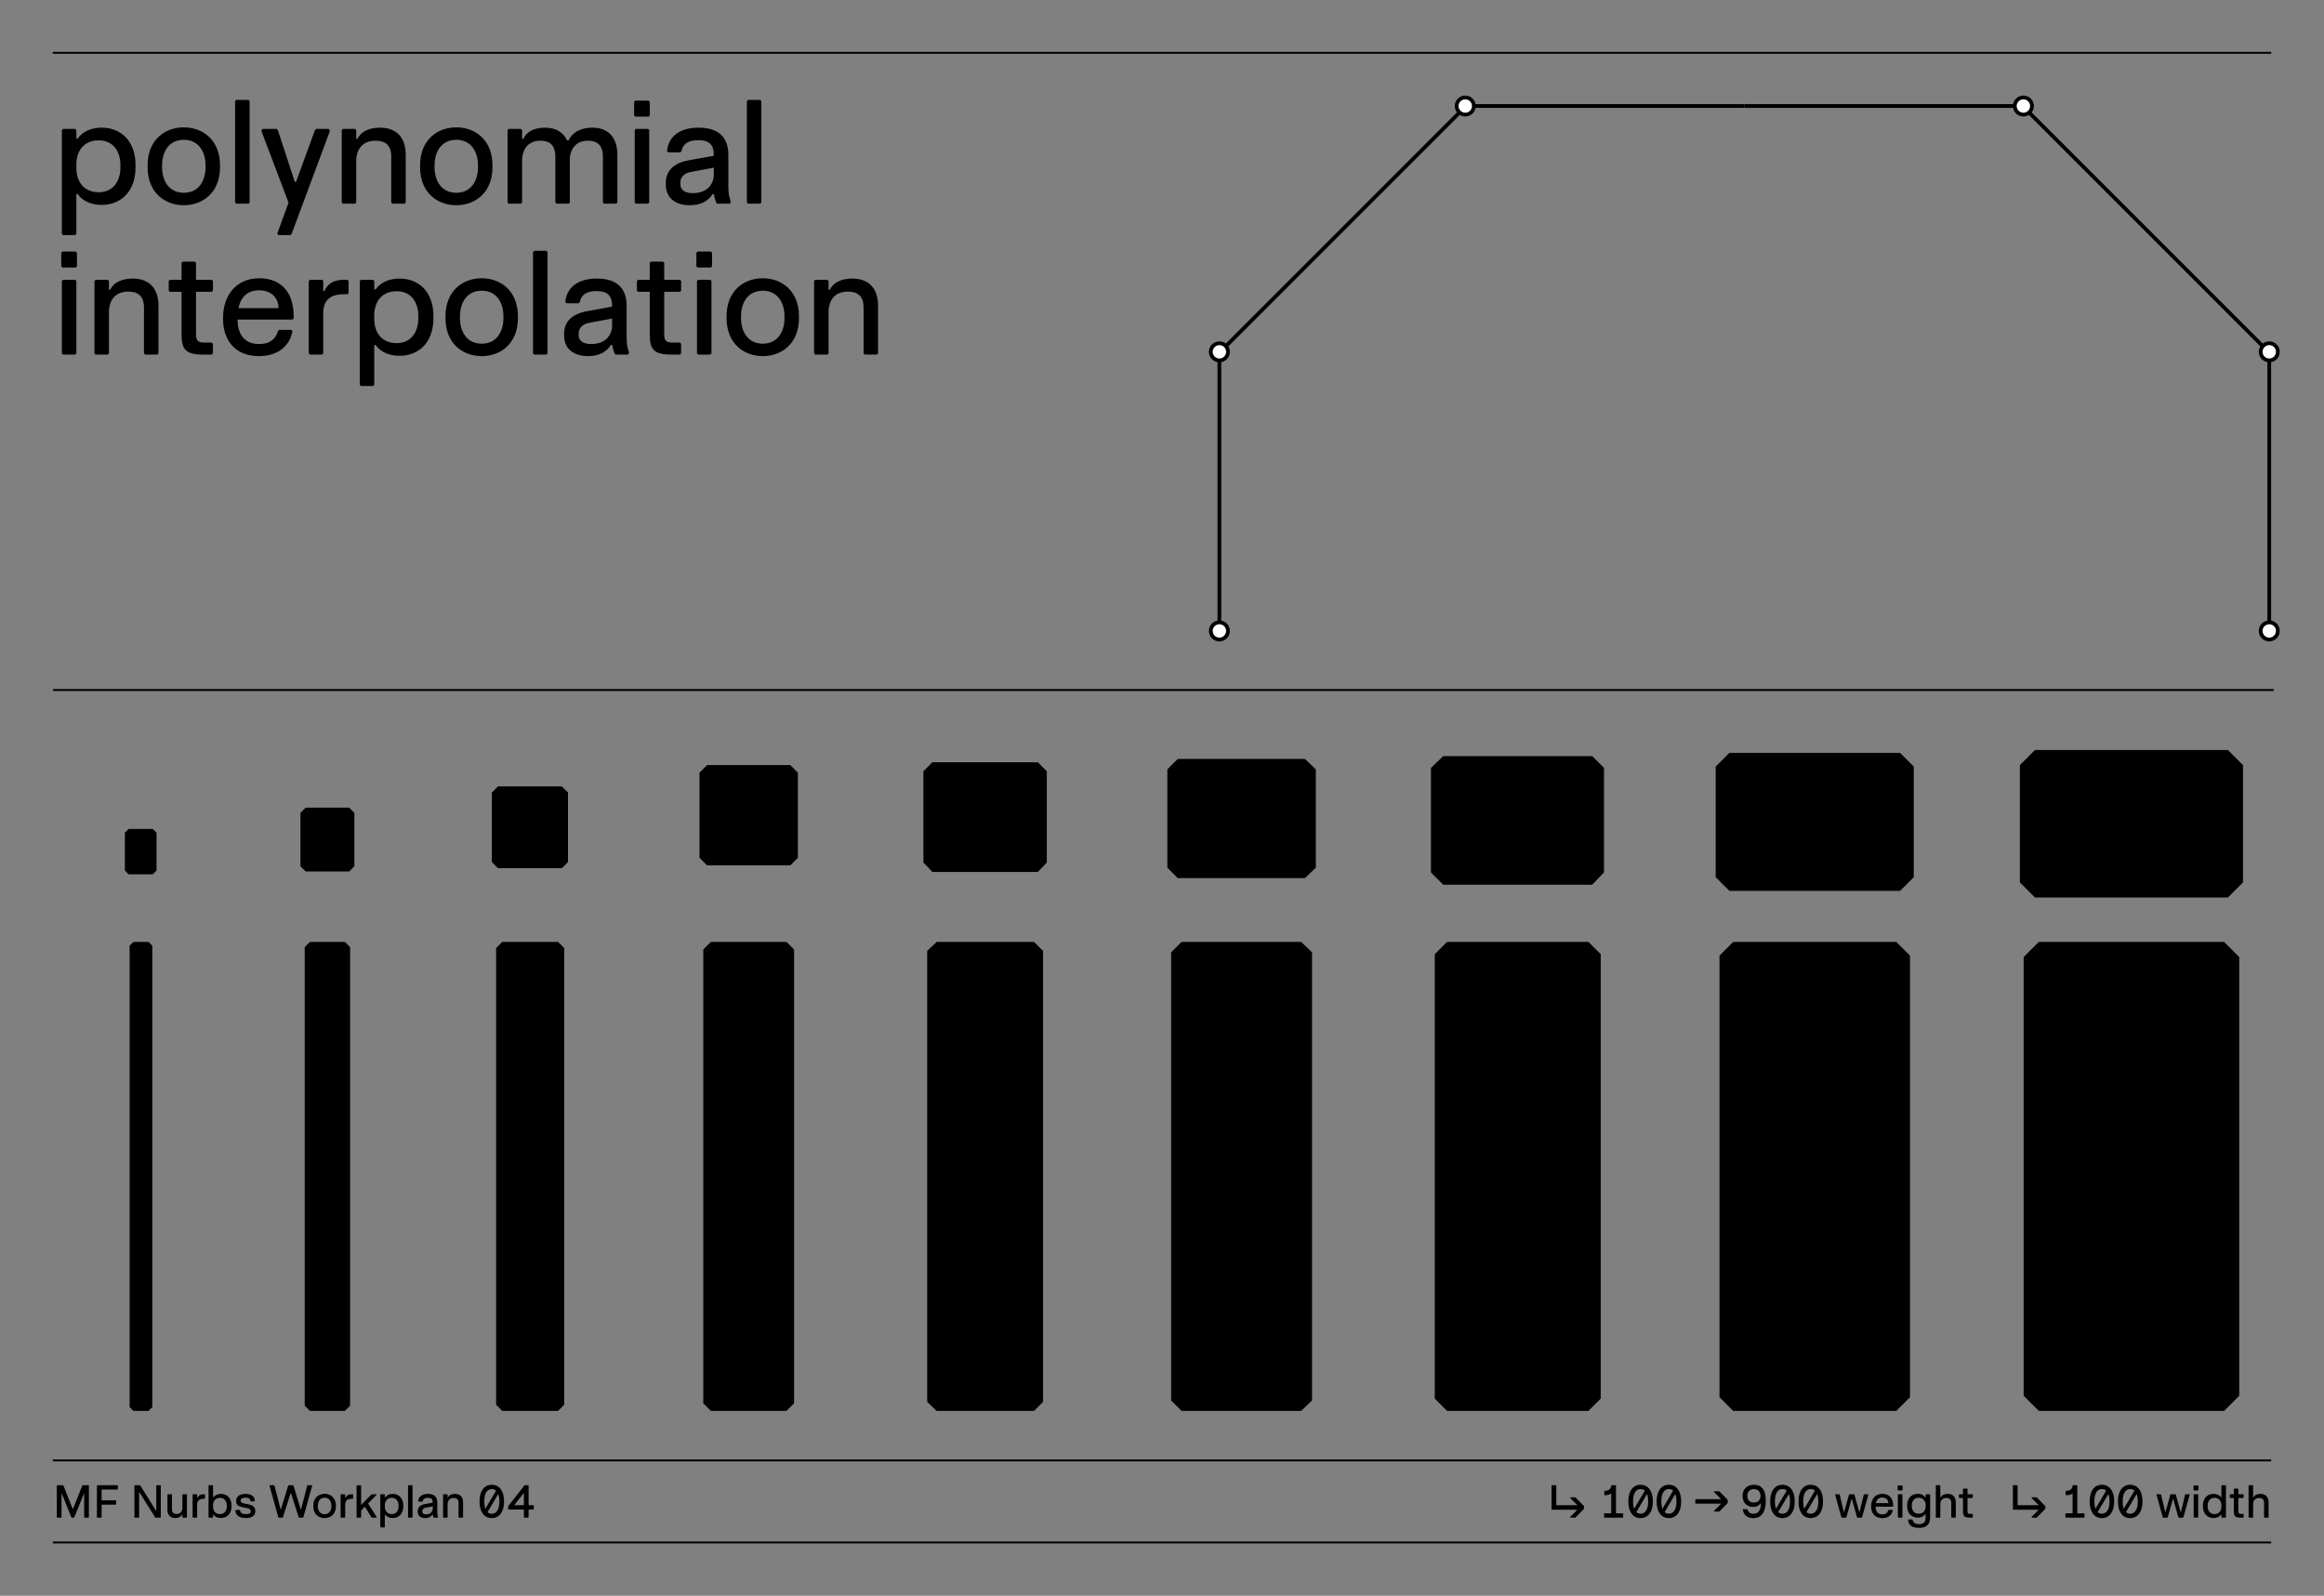 <?xml version="1.0" encoding="UTF-8"?>
<svg id="Calque_1" data-name="Calque 1" xmlns="http://www.w3.org/2000/svg" xmlns:xlink="http://www.w3.org/1999/xlink" viewBox="0 0 616 423">
  <rect x="0" y="0" width="616" height="423" fill="#808080" stroke="none"/>
  <defs>
    <style>
      .cls-1 {
        clip-path: url(#clippath);
      }

      .cls-2, .cls-3, .cls-4, .cls-5 {
        fill: none;
      }

      .cls-2, .cls-6, .cls-7 {
        stroke-width: 0px;
      }

      .cls-3 {
        stroke-width: .51px;
      }

      .cls-3, .cls-4, .cls-5 {
        stroke: #000;
      }

      .cls-8 {
        clip-path: url(#clippath-1);
      }

      .cls-9 {
        clip-path: url(#clippath-3);
      }

      .cls-10 {
        clip-path: url(#clippath-2);
      }

      .cls-4 {
        stroke-width: .5px;
      }

      .cls-7 {
        fill: #fff;
      }
    </style>
    <clipPath id="clippath">
      <rect class="cls-2" width="616" height="423"/>
    </clipPath>
    <clipPath id="clippath-1">
      <rect class="cls-2" width="616" height="423"/>
    </clipPath>
    <clipPath id="clippath-2">
      <rect class="cls-2" width="616" height="423"/>
    </clipPath>
    <clipPath id="clippath-3">
      <rect class="cls-2" width="616" height="423"/>
    </clipPath>
  </defs>
  <g class="cls-1">
    <path class="cls-6" d="M535.39,233.9l4.01,4.01h51.13l4.01-4.01v-31.08l-4.01-4.01h-51.13l-4.01,4.01v31.08ZM540.4,374h49.12l4.01-4.01v-116.29l-4.01-4.01h-49.12l-4.01,4.01v116.29l4.01,4.01ZM454.76,232.52l3.63,3.63h45.24l3.64-3.63v-29.32l-3.64-3.63h-45.24l-3.63,3.63v29.32ZM459.4,374h43.24l3.63-3.63v-117.05l-3.63-3.63h-43.24l-3.63,3.63v117.05l3.63,3.63ZM379.29,231.26l3.26,3.26h39.48l3.13-3.26v-27.7l-3.13-3.13h-39.48l-3.26,3.13v27.7ZM383.56,374h37.47l3.26-3.26v-117.8l-3.26-3.26h-37.47l-3.26,3.26v117.8l3.26,3.26ZM309.42,230.01l2.76,2.76h33.71l2.88-2.76v-26.07l-2.88-2.76h-33.71l-2.76,2.76v26.07ZM313.18,374h31.71l2.88-2.76v-118.8l-2.88-2.76h-31.71l-2.76,2.76v118.8l2.76,2.76ZM244.76,228.63l2.38,2.51h27.95l2.38-2.51v-24.19l-2.38-2.38h-27.95l-2.38,2.38v24.19ZM248.27,374h25.82l2.38-2.38v-119.55l-2.38-2.38h-25.82l-2.51,2.38v119.55l2.51,2.38ZM185.41,227.38l2.01,2.01h22.06l2.01-2.01v-22.56l-2.01-2.01h-22.06l-2.01,2.01v22.56ZM188.42,374h20.05l2.01-2.01v-120.3l-2.01-2.01h-20.05l-2.01,2.01v120.3l2.01,2.01ZM130.37,228.51l1.63,1.63h16.92l1.63-1.63v-18.42l-1.63-1.63h-16.92l-1.63,1.63v18.42ZM133.13,374h14.79l1.63-1.63v-121.06l-1.63-1.63h-14.79l-1.63,1.63v121.06l1.63,1.63ZM79.64,229.63l1.38,1.38h11.53l1.38-1.38v-14.16l-1.38-1.38h-11.53l-1.38,1.38v14.16ZM82.15,374h9.27l1.38-1.38v-121.56l-1.38-1.38h-9.27l-1.38,1.38v121.56l1.38,1.38ZM33.1,230.76l1,1h6.39l1-1v-10.02l-1-1h-6.39l-1,1v10.02ZM35.36,374h4.01l1-1v-122.31l-1-1h-4.01l-1,1v122.31l1,1Z"/>
    <line class="cls-4" x1="602" y1="387.13" x2="14" y2="387.13"/>
    <line class="cls-4" x1="602" y1="408.88" x2="14" y2="408.88"/>
    <g class="cls-8">
      <path class="cls-6" d="M600.21,402.3h1l.1-.1v-3.95c0-1.36-.69-2.25-2.14-2.25-.91,0-1.61.35-1.85.92h-.11v-3.12l-.1-.1h-1l-.1.1v8.4l.1.1h1l.1-.1v-3.55c.07-1.03.66-1.57,1.61-1.57.69,0,1.29.29,1.29,1.31v3.81l.1.1ZM593.91,402.3h.69l.1-.1v-.8l-.1-.1h-.69c-.47,0-.61-.23-.61-.66v-3.54h1.3l.1-.1v-.8l-.1-.1h-1.3v-1.4l-.1-.1h-1l-.1.1v1.4h-.96l-.1.1v.8l.1.1h.96v3.54c0,1.24.35,1.66,1.8,1.66M585.16,399.29v-.2c0-1.17.63-2.04,1.8-2.04.79,0,1.76.4,1.85,1.88v.54c-.09,1.48-1.06,1.88-1.85,1.88-1.17,0-1.8-.89-1.8-2.06M586.71,402.4c.89,0,1.61-.34,1.99-.9h.11v.7l.1.1h1l.1-.1v-8.4l-.1-.1h-1l-.1.1v3.1h-.11c-.38-.56-1.1-.9-1.99-.9-1.51,0-2.8,1.02-2.8,3.09v.2c0,2.07,1.29,3.11,2.8,3.11M581.41,394.99l.1.1h1.1l.1-.1v-1.12l-.1-.1h-1.1l-.1.1v1.12ZM581.56,402.3h1l.1-.1v-6l-.1-.1h-1l-.1.1v6l.1.1ZM577.51,402.3h1.13l.1-.1,1.67-6-.1-.1h-1.02l-.1.1-1.08,4.49h-.15l-1.24-4.49-.1-.1h-1.25l-.1.1-1.24,4.49h-.15l-1.07-4.49-.1-.1h-1.01l-.1.1,1.65,6,.1.1h1.14l.1-.1,1.33-4.74h.15l1.33,4.74.1.1ZM563.5,400.84l2.84-4.81c.19.49.3,1.12.3,1.86v.2c0,2.01-.77,3.17-2.01,3.17-.44,0-.82-.15-1.12-.43M562.64,398.1v-.2c0-2.03.76-3.18,1.99-3.18.44,0,.82.14,1.13.42l-2.83,4.8c-.19-.49-.29-1.11-.29-1.84M564.62,402.42c2.09,0,3.27-1.8,3.27-4.32v-.2c0-2.53-1.18-4.32-3.27-4.32s-3.23,1.8-3.23,4.32v.2c0,2.53,1.14,4.32,3.23,4.32M556,400.84l2.84-4.81c.19.49.3,1.12.3,1.86v.2c0,2.01-.77,3.17-2.01,3.17-.44,0-.82-.15-1.13-.43M555.14,398.1v-.2c0-2.03.76-3.18,1.99-3.18.44,0,.82.14,1.13.42l-2.83,4.8c-.19-.49-.29-1.11-.29-1.84M557.12,402.42c2.09,0,3.27-1.8,3.27-4.32v-.2c0-2.53-1.18-4.32-3.27-4.32s-3.23,1.8-3.23,4.32v.2c0,2.53,1.14,4.32,3.23,4.32M547.56,402.3h4.85l.1-.1v-.95l-.1-.1h-1.7l-.1-.1v-7.25l-.1-.1h-1.05l-.1.1c-.01.86-.7,1.41-1.75,1.4l-.1.1v.95l.1.1c.89,0,1.3-.12,1.65-.44h.1v5.14l-.1.1h-1.7l-.1.1v.95l.1.1ZM534.69,393.7h-1.05l-.1.1v6.3l.1.1h6.7v.05l-1.85,1.85v.1l.1.1h1.25l2.3-2.35v-.7l-2.3-2.35h-1.25l-.1.1v.1l1.85,1.85v.05h-5.55v-5.2l-.1-.1ZM522.12,402.3h.69l.1-.1v-.8l-.1-.1h-.69c-.47,0-.61-.23-.61-.66v-3.54h1.3l.1-.1v-.8l-.1-.1h-1.3v-1.4l-.1-.1h-1l-.1.1v1.4h-.96l-.1.1v.8l.1.1h.96v3.54c0,1.24.35,1.66,1.81,1.66M517.3,402.3h1l.1-.1v-3.95c0-1.36-.69-2.25-2.14-2.25-.91,0-1.61.35-1.85.92h-.11v-3.12l-.1-.1h-1l-.1.1v8.4l.1.1h1l.1-.1v-3.55c.07-1.03.66-1.57,1.61-1.57.69,0,1.29.29,1.29,1.31v3.81l.1.1ZM506.75,399.24v-.2c0-1.16.63-2.01,1.8-2.01.77,0,1.73.38,1.85,1.79v.66c-.12,1.42-1.07,1.78-1.85,1.78-1.17,0-1.8-.86-1.8-2.01M508.63,405.02c1.77,0,2.97-.78,2.97-2.72v-6.1l-.1-.1h-1l-.1.1v.73h-.11c-.38-.61-1.02-.95-1.94-.95-1.62,0-2.84,1.09-2.84,3.06v.2c0,1.97,1.22,3.06,2.84,3.06.92,0,1.57-.34,1.94-.95h.11v.97c0,1.22-.62,1.7-1.72,1.7-.96,0-1.62-.36-1.71-1.13l-.1-.1h-1l-.1.1c0,1.47,1.23,2.12,2.86,2.12M503,394.99l.1.1h1.1l.1-.1v-1.12l-.1-.1h-1.1l-.1.1v1.12ZM503.15,402.3h1l.1-.1v-6l-.1-.1h-1l-.1.1v6l.1.1ZM495.95,399.35c0,1.75.99,3.08,2.98,3.08,1.51,0,2.54-.79,2.77-2.08l-.1-.1h-1l-.1.1c-.18.63-.64,1.08-1.56,1.08-1.37,0-1.77-1.01-1.79-2.03h4.55l.1-.1c.06-2.36-1.24-3.32-2.84-3.32-1.95,0-3.01,1.46-3.01,3.27v.1ZM500.55,398.45h-3.33c.17-.81.66-1.48,1.7-1.48s1.6.63,1.62,1.48M492.33,402.3h1.13l.1-.1,1.67-6-.1-.1h-1.02l-.1.1-1.08,4.49h-.15l-1.24-4.49-.1-.1h-1.25l-.1.1-1.24,4.49h-.15l-1.07-4.49-.1-.1h-1.01l-.1.1,1.65,6,.1.1h1.14l.1-.1,1.33-4.74h.15l1.33,4.74.1.1ZM478.82,400.84l2.84-4.81c.19.49.3,1.12.3,1.86v.2c0,2.01-.77,3.17-2.01,3.17-.44,0-.82-.15-1.12-.43M477.96,398.1v-.2c0-2.03.76-3.18,1.99-3.18.44,0,.82.14,1.13.42l-2.83,4.8c-.19-.49-.29-1.11-.29-1.84M479.94,402.42c2.09,0,3.27-1.8,3.27-4.32v-.2c0-2.53-1.18-4.32-3.27-4.32s-3.23,1.8-3.23,4.32v.2c0,2.53,1.14,4.32,3.23,4.32M471.32,400.84l2.84-4.81c.19.49.3,1.12.3,1.86v.2c0,2.01-.77,3.17-2.01,3.17-.44,0-.82-.15-1.12-.43M470.46,398.1v-.2c0-2.03.76-3.18,1.99-3.18.44,0,.82.14,1.13.42l-2.83,4.8c-.19-.49-.29-1.11-.29-1.84M472.44,402.42c2.09,0,3.27-1.8,3.27-4.32v-.2c0-2.53-1.18-4.32-3.27-4.32s-3.23,1.8-3.23,4.32v.2c0,2.53,1.14,4.32,3.23,4.32M463.14,396.55v-.05c0-1.11.74-1.78,1.73-1.78.93,0,1.77.58,1.77,1.78v.05c0,1.14-.75,1.75-1.75,1.75-1.05,0-1.75-.64-1.75-1.75M464.92,393.58c-1.95,0-3.03,1.3-3.03,2.92v.05c0,1.8,1.21,3,2.95,2.9,1.03-.06,1.56-.52,1.8-.94h.1v.23c0,1.17-.44,2.54-1.99,2.54-.87,0-1.36-.42-1.54-1.13l-.1-.1h-1.05l-.1.1c.14,1.19.95,2.28,2.76,2.28,2.62,0,3.32-2.29,3.32-4.61v-.1c0-2.89-1.21-4.14-3.12-4.14M449.36,397.5v1l.1.1h6.7v.05l-1.85,1.85v.1l.1.1h1.29l2.21-2.25.05-.1v-.7l-.05-.1-2.21-2.25h-1.29l-.1.1v.1l1.85,1.85v.05h-6.7l-.1.1ZM441.22,400.84l2.84-4.81c.19.49.3,1.12.3,1.86v.2c0,2.01-.77,3.17-2.01,3.17-.44,0-.82-.15-1.12-.43M440.36,398.1v-.2c0-2.03.76-3.18,1.99-3.18.44,0,.82.14,1.13.42l-2.83,4.8c-.19-.49-.29-1.11-.29-1.84M442.34,402.42c2.09,0,3.27-1.8,3.27-4.32v-.2c0-2.53-1.18-4.32-3.27-4.32s-3.23,1.8-3.23,4.32v.2c0,2.53,1.14,4.32,3.23,4.32M433.72,400.84l2.84-4.81c.19.49.3,1.12.3,1.86v.2c0,2.01-.77,3.17-2.01,3.17-.44,0-.82-.15-1.12-.43M432.86,398.1v-.2c0-2.03.76-3.18,1.99-3.18.44,0,.82.14,1.13.42l-2.83,4.8c-.19-.49-.29-1.11-.29-1.84M434.84,402.42c2.09,0,3.27-1.8,3.27-4.32v-.2c0-2.53-1.18-4.32-3.27-4.32s-3.23,1.8-3.23,4.32v.2c0,2.53,1.14,4.32,3.23,4.32M425.28,402.3h4.85l.1-.1v-.95l-.1-.1h-1.7l-.1-.1v-7.25l-.1-.1h-1.05l-.1.1c-.01.86-.7,1.41-1.75,1.4l-.1.1v.95l.1.1c.89,0,1.3-.12,1.65-.44h.1v5.14l-.1.1h-1.7l-.1.1v.95l.1.1ZM412.41,393.7h-1.05l-.1.1v6.3l.1.1h6.7v.05l-1.85,1.85v.1l.1.1h1.25l2.3-2.35v-.7l-2.3-2.35h-1.25l-.1.1v.1l1.85,1.85v.05h-5.55v-5.2l-.1-.1Z"/>
      <path class="cls-6" d="M136.36,399.01v-.1l2.45-3.11h.05v3.11l-.05.1h-2.45ZM138.96,402.3h1.05l.1-.1v-1.94l.1-.1h1.18l.1-.1v-.95l-.1-.1h-1.18l-.1-.1v-5.11l-.1-.1h-.95l-4.36,5.56v.8l.1.1h4.01l.05.1v1.94l.1.1ZM129.22,400.84l2.84-4.81c.19.49.3,1.12.3,1.86v.2c0,2.01-.77,3.18-2.01,3.18-.44,0-.82-.15-1.12-.43M128.36,398.1v-.2c0-2.03.76-3.17,1.99-3.17.44,0,.82.14,1.13.42l-2.83,4.79c-.19-.49-.29-1.11-.29-1.84M130.34,402.42c2.09,0,3.27-1.8,3.27-4.32v-.2c0-2.53-1.18-4.32-3.27-4.32s-3.23,1.8-3.23,4.32v.2c0,2.53,1.14,4.32,3.23,4.32M121.64,402.3h1l.1-.1v-3.95c0-1.36-.69-2.25-2.14-2.25-.91,0-1.61.35-1.85.92h-.11v-.72l-.1-.1h-1l-.1.1v6l.1.1h1l.1-.1v-3.55c.07-1.03.66-1.57,1.61-1.57.69,0,1.29.29,1.29,1.31v3.81l.1.1ZM111.93,400.66v-.1c0-.47.31-.79.87-.89l1.9-.36v.71c-.12,1.01-.89,1.4-1.72,1.4-.64,0-1.05-.23-1.05-.76M114.89,402.2l.1.1h1.01l.1-.1v-.1c-.14-.42-.19-.63-.19-1.25v-2.6c0-1.41-.77-2.25-2.46-2.25-1.78,0-2.54.92-2.62,1.95l.1.1h1l.1-.1c.1-.59.56-.91,1.38-.91s1.29.3,1.29,1.21v.04l-.08.05-1.98.36c-1.25.23-1.92.85-1.92,1.89v.1c0,1.18.84,1.73,1.99,1.73.97,0,1.53-.38,1.9-.92h.1c.02.22.08.42.18.7M108.25,402.3h1l.1-.1v-8.4l-.1-.1h-1l-.1.1v8.4l.1.1ZM102,399.47v-.54c.09-1.48,1.06-1.88,1.85-1.88,1.17,0,1.8.88,1.8,2.04v.2c0,1.17-.63,2.06-1.8,2.06-.79,0-1.76-.4-1.85-1.88M104.1,402.4c1.51,0,2.8-1.04,2.8-3.11v-.2c0-2.07-1.29-3.09-2.8-3.09-.89,0-1.61.34-1.99.9h-.11v-.7l-.1-.1h-1l-.1.1v8.6l.1.1h1l.1-.1v-3.3h.11c.38.56,1.1.9,1.99.9M94.62,402.3h1l.1-.1v-1.77l1-1.02,1.73,2.79.13.11h1.16l.1-.1v-.1l-2.28-3.55,2.21-2.25v-.1l-.1-.1h-1.17l-2.78,2.82v-5.12l-.1-.1h-1l-.1.1v8.4l.1.1ZM90.39,402.3h1l.1-.1v-3.49c.07-1,.69-1.41,1.7-1.41h.3l.1-.1v-1l-.1-.1h-.3c-.82,0-1.37.34-1.59.92h-.11v-.82l-.1-.1h-1l-.1.1v6l.1.1ZM84.24,399.26v-.12c0-1.17.59-2.13,1.8-2.13s1.8.96,1.8,2.13v.12c0,1.17-.59,2.13-1.8,2.13s-1.8-.96-1.8-2.13M86.04,402.42c1.55,0,3-1.02,3-3.16v-.12c0-2.14-1.45-3.16-3-3.16s-3,1.02-3,3.16v.12c0,2.14,1.45,3.16,3,3.16M73.85,402.3h1.04l.1-.1,2.04-6.38h.1l2.04,6.38.1.1h1.04l.1-.1,2.32-8.3v-.1l-.1-.1h-1.1l-.1.1-1.62,6.28h-.1l-1.92-6.28-.1-.1h-1.2l-.1.1-1.92,6.28h-.1l-1.62-6.28-.1-.1h-1.1l-.1.1v.1l2.32,8.3.1.1ZM65.06,402.4c1.92.04,2.61-.8,2.61-1.77v-.1c0-2.53-3.88-1.34-3.88-2.73v-.07c0-.48.49-.74,1.29-.73.81.01,1.24.29,1.31.88l.09.1h.95l.11-.1c.03-1.09-.76-1.86-2.39-1.88-1.66-.03-2.56.73-2.56,1.84v.1c0,2.36,3.88,1.15,3.88,2.65v.07c0,.55-.57.71-1.31.7-.97-.02-1.49-.31-1.51-1.01l-.1-.1h-1.05l-.1.1c.04,1.33.99,2.01,2.65,2.04M56.47,399.56v-.71c.12-1.41,1.07-1.79,1.85-1.79,1.17,0,1.8.88,1.8,2.04v.2c0,1.17-.63,2.06-1.8,2.06-.78,0-1.73-.38-1.85-1.79M58.57,402.4c1.51,0,2.8-1.04,2.8-3.11v-.2c0-2.07-1.29-3.09-2.8-3.09-.89,0-1.61.34-1.99.9h-.11v-3.1l-.1-.1h-1l-.1.1v8.4l.1.1h1l.1-.1v-.7h.11c.38.56,1.1.9,1.99.9M51.15,402.3h1l.1-.1v-3.49c.07-1,.69-1.41,1.7-1.41h.3l.1-.1v-1l-.1-.1h-.3c-.82,0-1.37.34-1.59.92h-.11v-.82l-.1-.1h-1l-.1.1v6l.1.1ZM46.45,402.4c.88,0,1.56-.35,1.79-.92h.11v.72l.1.1h1l.1-.1v-6l-.1-.1h-1l-.1.1v3.56c-.06,1.02-.63,1.56-1.55,1.56-.66,0-1.22-.29-1.22-1.31v-3.81l-.1-.1h-1l-.1.1v3.95c0,1.36.67,2.25,2.07,2.25M35.73,402.3h1.05l.1-.1v-6.59h.1l4.19,6.69h1.35l.1-.1v-8.4l-.1-.1h-1l-.1.1v6.59h-.1l-4.19-6.69h-1.4l-.1.1v8.4l.1.1ZM25.79,402.3h1.05l.1-.1v-3.24l.1-.1h3.65l.1-.1v-.95l-.1-.1h-3.65l-.1-.1v-2.66l.1-.1h4.1l.1-.1v-.95l-.1-.1h-5.35l-.1.1v8.4l.1.1ZM19.01,402.3h.6l.1-.1,2.5-6.2h.1v6.2l.1.1h1.05l.1-.1v-8.4l-.1-.1h-1.55l-.1.1-2.45,6.15h-.1l-2.45-6.15-.1-.1h-1.55l-.1.1v8.4l.1.1h1.05l.1-.1v-6.2h.1l2.5,6.2.1.1Z"/>
    </g>
    <line class="cls-4" x1="602" y1="14" x2="14" y2="14"/>
    <line class="cls-5" x1="388.38" y1="28.1" x2="462.35" y2="28.1"/>
    <line class="cls-5" x1="536.32" y1="28.1" x2="462.35" y2="28.1"/>
    <line class="cls-5" x1="323.06" y1="93.63" x2="388.73" y2="27.95"/>
    <line class="cls-5" x1="601.64" y1="93.63" x2="535.97" y2="27.95"/>
    <line class="cls-5" x1="323.21" y1="93.27" x2="323.21" y2="167.25"/>
    <line class="cls-5" x1="601.49" y1="93.27" x2="601.49" y2="167.25"/>
    <g class="cls-10">
      <path class="cls-7" d="M323.21,169.52c1.26,0,2.28-1.02,2.28-2.28s-1.02-2.27-2.28-2.27-2.28,1.02-2.28,2.27,1.02,2.28,2.28,2.28"/>
      <path class="cls-5" d="M323.21,169.52c1.26,0,2.28-1.02,2.28-2.28s-1.02-2.27-2.28-2.27-2.28,1.02-2.28,2.27,1.02,2.28,2.28,2.28Z"/>
      <path class="cls-7" d="M323.21,95.54c1.26,0,2.28-1.02,2.28-2.28s-1.02-2.27-2.28-2.27-2.28,1.02-2.28,2.27,1.02,2.28,2.28,2.28"/>
      <path class="cls-5" d="M323.21,95.54c1.26,0,2.28-1.02,2.28-2.28s-1.02-2.27-2.28-2.27-2.28,1.02-2.28,2.27,1.02,2.28,2.28,2.28Z"/>
      <path class="cls-7" d="M388.38,30.38c1.26,0,2.28-1.02,2.28-2.28s-1.02-2.27-2.28-2.27-2.28,1.02-2.28,2.27,1.02,2.28,2.28,2.28"/>
      <path class="cls-5" d="M388.38,30.38c1.26,0,2.28-1.02,2.28-2.28s-1.02-2.27-2.28-2.27-2.28,1.02-2.28,2.27,1.02,2.28,2.28,2.28Z"/>
      <path class="cls-7" d="M536.32,30.38c1.26,0,2.28-1.02,2.28-2.28s-1.02-2.27-2.28-2.27-2.28,1.02-2.28,2.27,1.02,2.28,2.28,2.28"/>
      <path class="cls-5" d="M536.32,30.38c1.26,0,2.28-1.02,2.28-2.28s-1.02-2.27-2.28-2.27-2.28,1.02-2.28,2.27,1.02,2.28,2.28,2.28Z"/>
      <path class="cls-7" d="M601.49,95.54c1.26,0,2.28-1.02,2.28-2.28s-1.02-2.27-2.28-2.27-2.28,1.02-2.28,2.27,1.02,2.28,2.28,2.28"/>
      <path class="cls-5" d="M601.49,95.54c1.26,0,2.28-1.02,2.28-2.28s-1.02-2.27-2.28-2.27-2.28,1.02-2.28,2.27,1.02,2.28,2.28,2.28Z"/>
      <path class="cls-7" d="M601.49,169.52c1.26,0,2.28-1.02,2.28-2.28s-1.02-2.27-2.28-2.27-2.28,1.02-2.28,2.27,1.02,2.28,2.28,2.28"/>
      <path class="cls-5" d="M601.49,169.52c1.26,0,2.28-1.02,2.28-2.28s-1.02-2.27-2.28-2.27-2.28,1.02-2.28,2.27,1.02,2.28,2.28,2.28Z"/>
    </g>
    <line class="cls-3" x1="14.05" y1="182.91" x2="602.66" y2="182.91"/>
    <g class="cls-9">
      <path class="cls-6" d="M229.22,94h3.2l.32-.32v-12.64c0-4.34-2.2-7.2-6.84-7.2-2.9,0-5.16,1.12-5.92,2.96h-.36v-2.32l-.32-.32h-3.2l-.32.32v19.2l.32.32h3.2l.32-.32v-11.36c.22-3.3,2.1-5.02,5.16-5.02,2.22,0,4.12.92,4.12,4.18v12.2l.32.32ZM196.42,84.28v-.4c0-3.74,1.88-6.82,5.76-6.82s5.76,3.08,5.76,6.82v.4c0,3.74-1.88,6.82-5.76,6.82s-5.76-3.08-5.76-6.82M202.18,94.4c4.96,0,9.6-3.26,9.6-10.12v-.4c0-6.86-4.64-10.12-9.6-10.12s-9.6,3.26-9.6,10.12v.4c0,6.86,4.64,10.12,9.6,10.12M184.58,70.6l.32.32h3.52l.32-.32v-3.6l-.32-.32h-3.52l-.32.32v3.6ZM185.06,94h3.2l.32-.32v-19.2l-.32-.32h-3.2l-.32.32v19.2l.32.32ZM178,94h2.22l.32-.32v-2.56l-.32-.32h-2.22c-1.52,0-1.94-.74-1.94-2.12v-11.32h4.16l.32-.32v-2.56l-.32-.32h-4.16v-4.48l-.32-.32h-3.2l-.32.32v4.48h-3.08l-.32.32v2.56l.32.32h3.08v11.32c0,3.98,1.12,5.32,5.78,5.32M153.38,88.76v-.32c0-1.5.98-2.52,2.78-2.86l6.08-1.14v2.28c-.38,3.22-2.86,4.48-5.5,4.48-2.04,0-3.36-.74-3.36-2.44M162.86,93.68l.32.32h3.22l.32-.32v-.32c-.44-1.34-.62-2.02-.62-4v-8.32c0-4.52-2.48-7.2-7.88-7.2-5.68,0-8.12,2.94-8.38,6.24l.32.32h3.2l.32-.32c.32-1.9,1.78-2.92,4.42-2.92s4.14.96,4.14,3.88v.14l-.26.16-6.32,1.14c-4,.72-6.14,2.72-6.14,6.06v.32c0,3.76,2.68,5.54,6.36,5.54,3.1,0,4.9-1.22,6.08-2.96h.32c.08.7.26,1.36.58,2.24M141.6,94h3.2l.32-.32v-26.88l-.32-.32h-3.2l-.32.32v26.88l.32.32ZM121.92,84.28v-.4c0-3.74,1.88-6.82,5.76-6.82s5.76,3.08,5.76,6.82v.4c0,3.74-1.88,6.82-5.76,6.82s-5.76-3.08-5.76-6.82M127.68,94.4c4.96,0,9.6-3.26,9.6-10.12v-.4c0-6.86-4.64-10.12-9.6-10.12s-9.6,3.26-9.6,10.12v.4c0,6.86,4.64,10.12,9.6,10.12M99.2,84.94v-1.72c.28-4.74,3.4-6.02,5.92-6.02,3.74,0,5.76,2.8,5.76,6.54v.64c0,3.74-2.02,6.58-5.76,6.58-2.52,0-5.64-1.28-5.92-6.02M105.92,94.32c4.84,0,8.96-3.32,8.96-9.94v-.64c0-6.62-4.12-9.9-8.96-9.9-2.84,0-5.16,1.1-6.36,2.88h-.36v-2.24l-.32-.32h-3.2l-.32.32v27.52l.32.32h3.2l.32-.32v-10.56h.36c1.2,1.78,3.52,2.88,6.36,2.88M82.16,94h3.2l.32-.32v-11.18c.22-3.2,2.22-4.5,5.44-4.5h.96l.32-.32v-3.2l-.32-.32h-.96c-2.62,0-4.38,1.08-5.08,2.96h-.36v-2.64l-.32-.32h-3.2l-.32.32v19.2l.32.32ZM59.12,84.56c0,5.6,3.18,9.84,9.52,9.84,4.82,0,8.14-2.52,8.88-6.64l-.32-.32h-3.2l-.32.32c-.58,2-2.04,3.44-5,3.44-4.38,0-5.68-3.22-5.72-6.48h14.56l.32-.32c.2-7.56-3.96-10.64-9.1-10.64-6.24,0-9.62,4.66-9.62,10.48v.32ZM73.84,81.68h-10.64c.54-2.6,2.1-4.72,5.44-4.72s5.12,2.02,5.2,4.72M53.9,94h2.22l.32-.32v-2.56l-.32-.32h-2.22c-1.52,0-1.94-.74-1.94-2.12v-11.32h4.16l.32-.32v-2.56l-.32-.32h-4.16v-4.48l-.32-.32h-3.2l-.32.32v4.48h-3.08l-.32.32v2.56l.32.32h3.08v11.32c0,3.98,1.12,5.32,5.78,5.32M38.48,94h3.2l.32-.32v-12.64c0-4.34-2.2-7.2-6.84-7.2-2.9,0-5.16,1.12-5.92,2.96h-.36v-2.32l-.32-.32h-3.2l-.32.32v19.2l.32.32h3.2l.32-.32v-11.36c.22-3.3,2.1-5.02,5.16-5.02,2.22,0,4.12.92,4.12,4.18v12.2l.32.32ZM16.24,70.6l.32.32h3.52l.32-.32v-3.6l-.32-.32h-3.52l-.32.32v3.6ZM16.72,94h3.2l.32-.32v-19.2l-.32-.32h-3.2l-.32.32v19.2l.32.32Z"/>
      <path class="cls-6" d="M198.28,54h3.2l.32-.32v-26.88l-.32-.32h-3.2l-.32.32v26.88l.32.32ZM180.34,48.76v-.32c0-1.5.98-2.52,2.78-2.86l6.08-1.14v2.28c-.38,3.22-2.86,4.48-5.5,4.48-2.04,0-3.36-.74-3.36-2.44M189.82,53.68l.32.32h3.22l.32-.32v-.32c-.44-1.34-.62-2.02-.62-4v-8.32c0-4.52-2.48-7.2-7.88-7.2-5.68,0-8.12,2.94-8.38,6.24l.32.32h3.2l.32-.32c.32-1.9,1.78-2.92,4.42-2.92s4.14.96,4.14,3.88v.14l-.26.16-6.32,1.14c-4,.72-6.14,2.72-6.14,6.06v.32c0,3.76,2.68,5.54,6.36,5.54,3.1,0,4.9-1.22,6.08-2.96h.32c.08.7.26,1.36.58,2.24M168.08,30.6l.32.32h3.52l.32-.32v-3.6l-.32-.32h-3.52l-.32.32v3.6ZM168.56,54h3.2l.32-.32v-19.2l-.32-.32h-3.2l-.32.32v19.2l.32.32ZM160.12,54h3.2l.32-.32v-12.64c0-4.34-2.14-7.2-6.66-7.2-3.02,0-5.4,1.28-6.22,3.36h-.46c-.98-2.1-2.92-3.36-5.88-3.36-2.8,0-4.94,1.12-5.68,2.96h-.36v-2.32l-.32-.32h-3.2l-.32.32v19.2l.32.32h3.2l.32-.32v-11.38c.2-3.28,1.98-5,4.9-5,2.12,0,3.92.92,3.92,4.18v12.2l.32.32h3.2l.32-.32v-11.84c.34-2.98,2.08-4.54,4.84-4.54,2.12,0,3.92.92,3.92,4.18v12.2l.32.32ZM115.18,44.28v-.4c0-3.74,1.88-6.82,5.76-6.82s5.76,3.08,5.76,6.82v.4c0,3.74-1.88,6.82-5.76,6.82s-5.76-3.08-5.76-6.82M120.94,54.4c4.96,0,9.6-3.26,9.6-10.12v-.4c0-6.86-4.64-10.12-9.6-10.12s-9.6,3.26-9.6,10.12v.4c0,6.86,4.64,10.12,9.6,10.12M104.02,54h3.2l.32-.32v-12.64c0-4.34-2.2-7.2-6.84-7.2-2.9,0-5.16,1.12-5.92,2.96h-.36v-2.32l-.32-.32h-3.2l-.32.32v19.2l.32.32h3.2l.32-.32v-11.36c.22-3.3,2.1-5.02,5.16-5.02,2.22,0,4.12.92,4.12,4.18v12.2l.32.32ZM73.84,62.32h3.14l.32-.32,10.12-27.2v-.32l-.32-.32h-3.3l-.32.32-5,13.72h-.34l-4.5-13.72-.32-.32h-3.68l-.32.32v.32l7.16,18.92-2.96,8.12v.16l.32.32ZM62.64,54h3.2l.32-.32v-26.88l-.32-.32h-3.2l-.32.32v26.88l.32.32ZM42.96,44.28v-.4c0-3.74,1.88-6.82,5.76-6.82s5.76,3.08,5.76,6.82v.4c0,3.74-1.88,6.82-5.76,6.82s-5.76-3.08-5.76-6.82M48.72,54.4c4.96,0,9.6-3.26,9.6-10.12v-.4c0-6.86-4.64-10.12-9.6-10.12s-9.6,3.26-9.6,10.12v.4c0,6.86,4.64,10.12,9.6,10.12M20.24,44.94v-1.72c.28-4.74,3.4-6.02,5.92-6.02,3.74,0,5.76,2.8,5.76,6.54v.64c0,3.74-2.02,6.58-5.76,6.58-2.52,0-5.64-1.28-5.92-6.02M26.96,54.32c4.84,0,8.96-3.32,8.96-9.94v-.64c0-6.62-4.12-9.9-8.96-9.9-2.84,0-5.16,1.1-6.36,2.88h-.36v-2.24l-.32-.32h-3.2l-.32.32v27.52l.32.32h3.2l.32-.32v-10.56h.36c1.2,1.78,3.52,2.88,6.36,2.88"/>
    </g>
  </g>
</svg>